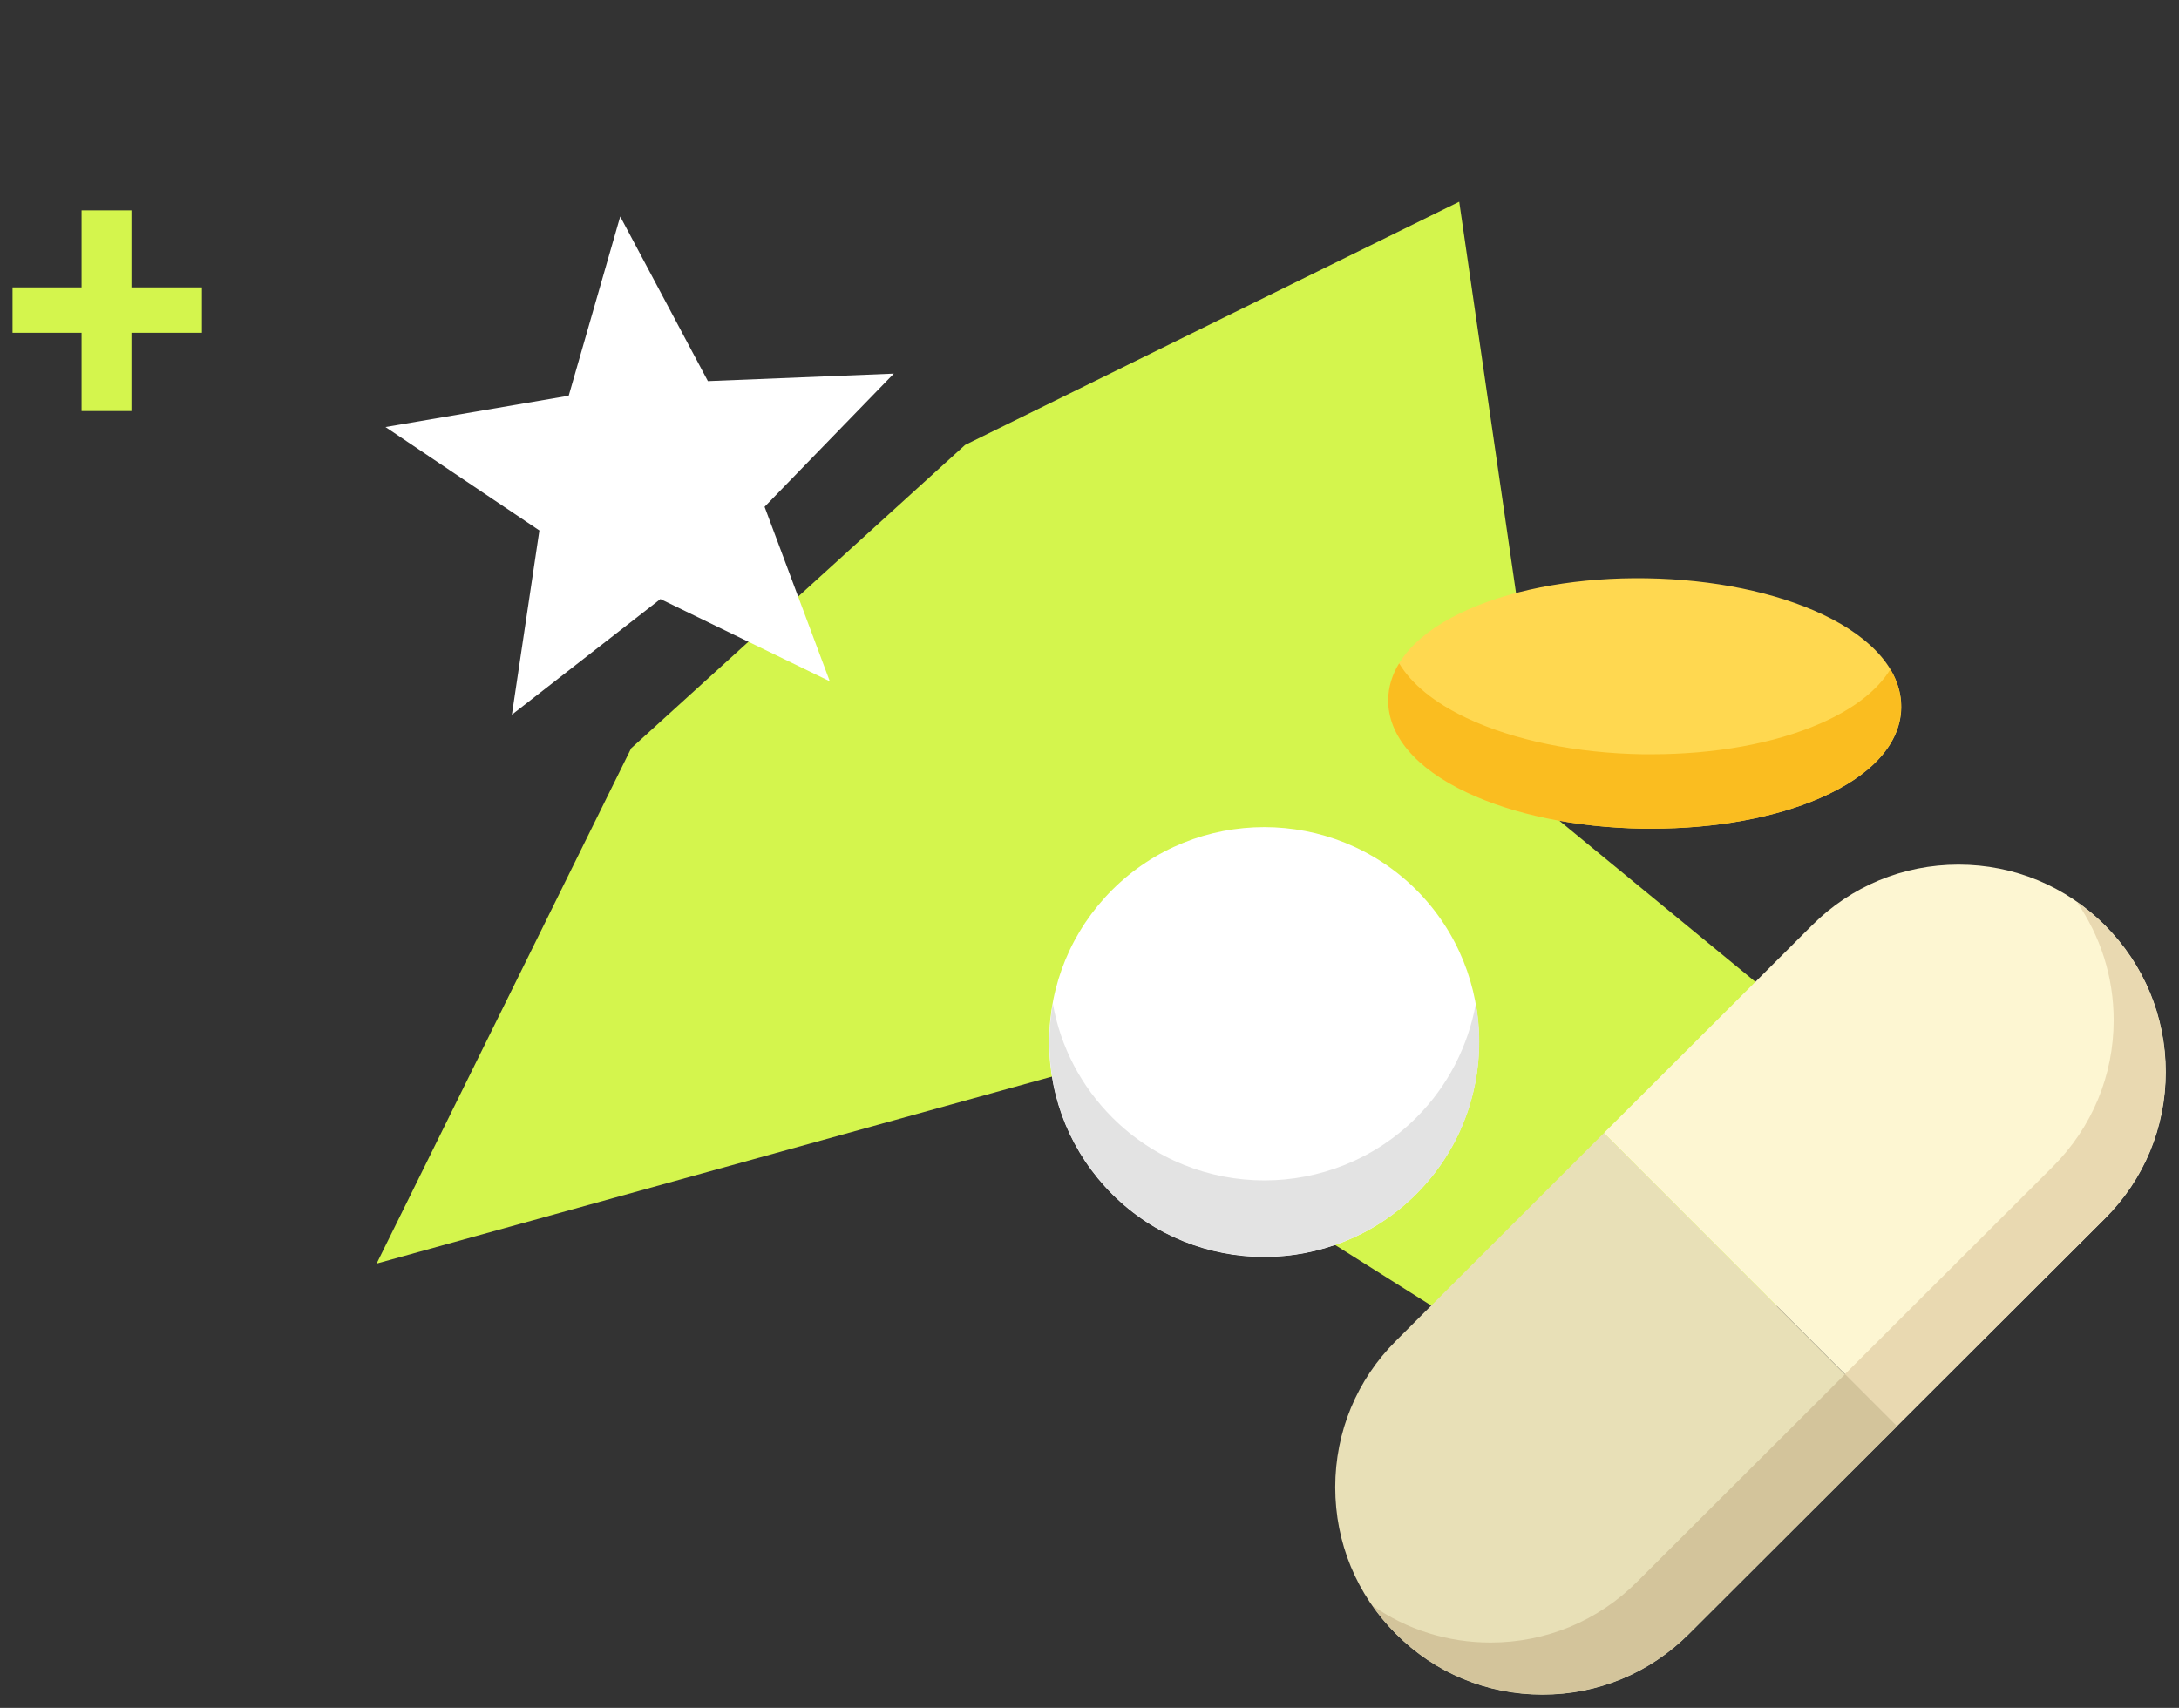 <svg width="162" height="127" viewBox="0 0 162 127" fill="none" xmlns="http://www.w3.org/2000/svg">
<rect x="0" y="0" width="162" height="127" fill="#333333" stroke="none"/>
<path d="M6.064 30.564V24.746H0.932V21.371H6.064V15.641H9.773V21.371H15.012V24.746H9.773V30.564H6.064Z" fill="#D4F54D"/>
<path fill-rule="evenodd" clip-rule="evenodd" d="M115.064 60.316L139 79.988L115.064 60.316L139 79.988L126.908 110L93.665 89.053L92.601 76.069L28 93.96L46.926 55.639L71.747 33.089L108.487 15L115.064 60.316Z" fill="#D4F54D"/>
<path d="M105.299 66.174C99.058 59.947 88.926 59.947 82.685 66.174C79.67 69.191 78 73.213 78 77.494C78 81.759 79.67 85.781 82.685 88.798C85.797 91.911 89.899 93.468 93.984 93.468C98.069 93.468 102.171 91.911 105.283 88.798C111.524 82.554 111.524 72.418 105.299 66.174Z" fill="white"/>
<path d="M105.299 83.105C102.187 86.219 98.085 87.776 94 87.776C89.915 87.776 85.814 86.219 82.701 83.105C80.367 80.77 78.843 77.835 78.276 74.64C78.114 75.564 78.016 76.521 78.016 77.478C78.016 81.743 79.686 85.765 82.701 88.781C85.814 91.895 89.915 93.452 94 93.452C98.085 93.452 102.187 91.895 105.299 88.781C109.141 84.938 110.616 79.619 109.725 74.624C109.157 77.737 107.682 80.722 105.299 83.105Z" fill="#E3E3E3"/>
<path d="M135.516 45.692C132.015 44.038 127.362 43.081 122.434 43C117.506 42.919 112.821 43.73 109.271 45.27C105.413 46.941 103.257 49.341 103.224 52.001C103.192 54.66 105.251 57.125 109.06 58.925C112.562 60.58 117.198 61.536 122.142 61.617C122.369 61.617 122.58 61.617 122.807 61.617C127.492 61.617 131.918 60.823 135.306 59.347C139.164 57.677 141.32 55.276 141.352 52.617C141.385 49.957 139.31 47.492 135.516 45.692Z" fill="#FFD850"/>
<path d="M135.289 53.817C131.901 55.293 127.476 56.087 122.791 56.087C122.564 56.087 122.353 56.087 122.126 56.087C117.182 56.006 112.546 55.049 109.044 53.395C106.645 52.26 104.943 50.865 104.019 49.325C103.5 50.168 103.224 51.076 103.208 52.001C103.159 54.66 105.234 57.125 109.044 58.925C112.546 60.58 117.182 61.536 122.126 61.617C122.353 61.617 122.564 61.617 122.791 61.617C127.476 61.617 131.901 60.823 135.289 59.347C139.148 57.677 141.304 55.276 141.336 52.617C141.352 51.628 141.077 50.671 140.542 49.763C139.585 51.336 137.802 52.73 135.289 53.817Z" fill="#FABD20"/>
<path d="M141.028 106.053L156.493 90.614C159.411 87.711 161.016 83.835 161.016 79.716C161.016 75.597 159.411 71.737 156.51 68.818C153.608 65.899 149.733 64.293 145.616 64.293C145.616 64.293 145.616 64.293 145.6 64.293C141.482 64.293 137.624 65.899 134.722 68.802L119.257 84.24L119.241 84.257L141.028 106.053Z" fill="#FDF6D2"/>
<path d="M119.241 84.257C119.241 84.257 119.257 84.257 119.241 84.257L103.792 99.696C100.874 102.599 99.269 106.474 99.269 110.594C99.269 114.713 100.857 118.573 103.775 121.492C106.677 124.411 110.552 126.016 114.669 126.016H114.685C118.803 126.016 122.661 124.411 125.563 121.508L141.028 106.069L119.241 84.257Z" fill="#E8E0B7"/>
<path d="M161 79.716C161 75.597 159.395 71.737 156.493 68.818C155.829 68.153 155.132 67.569 154.386 67.05C156.169 69.612 157.142 72.661 157.142 75.856C157.142 79.975 155.537 83.835 152.619 86.754L137.154 102.193L141.012 106.053L156.477 90.614C159.395 87.695 161 83.819 161 79.716Z" fill="#E9D9B1"/>
<path d="M141.028 106.053L137.17 102.193L121.705 117.632C118.803 120.535 114.929 122.14 110.827 122.14C110.827 122.14 110.827 122.14 110.811 122.14C107.634 122.14 104.586 121.184 102.025 119.383C102.543 120.129 103.127 120.827 103.775 121.475C106.677 124.395 110.552 126 114.669 126H114.685C118.803 126 122.661 124.395 125.563 121.492L141.028 106.053Z" fill="#D3C49B"/>
<path d="M66.451 27.783L52.629 28.34L46.111 16.099L42.281 29.427L28.659 31.755L40.102 39.446L38.057 53.144L49.101 44.544L61.691 50.66L56.843 37.686L66.451 27.783Z" fill="white"/>
</svg>
